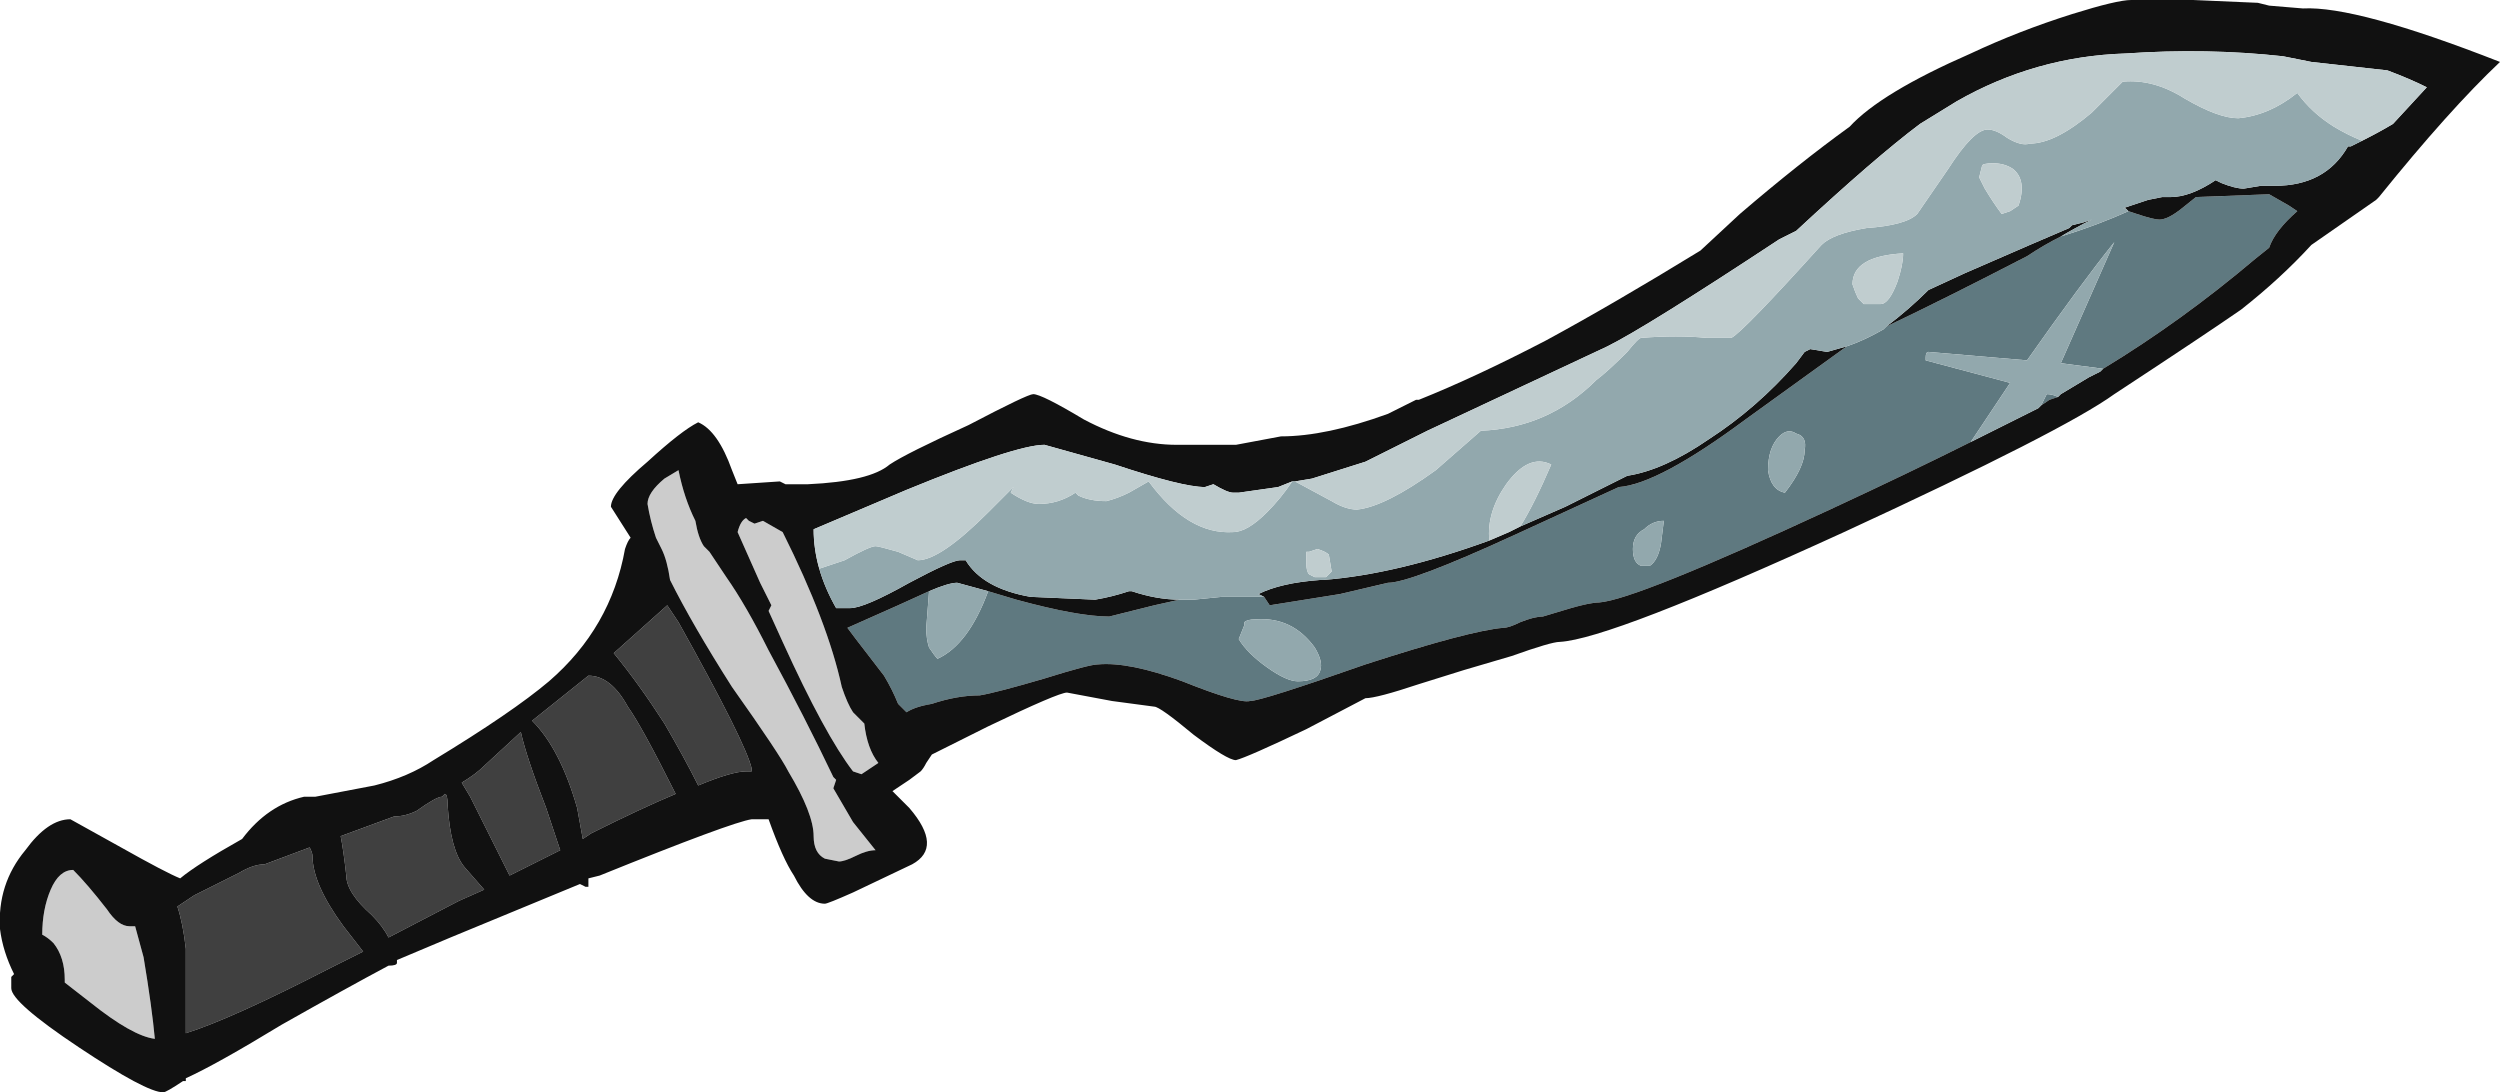 <?xml version="1.0" encoding="UTF-8" standalone="no"?>
<svg xmlns:ffdec="https://www.free-decompiler.com/flash" xmlns:xlink="http://www.w3.org/1999/xlink" ffdec:objectType="shape" height="19.4px" width="44.4px" xmlns="http://www.w3.org/2000/svg">
  <g transform="matrix(1.0, 0.0, 0.0, 1.0, 25.5, 9.05)">
    <path d="M-4.55 1.6 L-4.3 1.6 -3.8 1.55 -3.05 1.55 -2.95 1.7 -1.7 1.5 -0.85 1.3 Q-0.45 1.3 1.4 0.45 L3.25 -0.4 Q3.95 -0.45 5.5 -1.6 L7.3 -2.9 Q7.6 -3.0 7.95 -3.2 L8.0 -3.25 Q9.05 -3.75 10.5 -4.5 10.8 -4.7 11.1 -4.85 11.75 -5.05 12.3 -5.3 L12.45 -5.25 Q12.75 -5.15 12.85 -5.15 13.0 -5.15 13.25 -5.35 L13.5 -5.55 14.8 -5.6 15.15 -5.4 15.3 -5.3 Q14.9 -4.95 14.8 -4.65 L14.55 -4.45 Q13.25 -3.35 11.85 -2.5 L11.1 -2.6 12.05 -4.75 Q11.45 -4.0 10.5 -2.65 L8.75 -2.8 Q8.7 -2.8 8.7 -2.7 L8.7 -2.65 10.2 -2.25 9.5 -1.2 Q8.4 -0.65 7.0 0.0 3.55 1.6 2.9 1.65 2.75 1.65 2.4 1.75 L1.9 1.9 Q1.75 1.9 1.5 2.0 1.3 2.1 1.2 2.1 0.6 2.15 -1.25 2.75 -3.1 3.4 -3.3 3.4 -3.5 3.45 -4.5 3.05 -5.45 2.7 -6.0 2.75 -6.15 2.75 -6.95 3.0 -7.8 3.25 -8.1 3.3 -8.5 3.3 -8.95 3.45 -9.25 3.5 -9.4 3.6 L-9.55 3.45 Q-9.65 3.2 -9.8 2.95 L-10.3 2.3 -10.45 2.1 -9.55 1.7 -9.0 1.45 -9.05 2.1 Q-9.05 2.3 -9.0 2.45 -8.9 2.6 -8.85 2.65 -8.3 2.4 -7.95 1.45 L-7.45 1.6 Q-6.35 1.9 -5.8 1.9 L-5.0 1.7 -4.55 1.6 M6.55 -1.05 Q6.6 -1.3 6.4 -1.35 6.25 -1.45 6.1 -1.3 5.9 -1.1 5.9 -0.7 5.95 -0.35 6.2 -0.3 6.55 -0.75 6.55 -1.05 M11.05 -2.0 L10.9 -1.95 10.75 -1.85 10.85 -2.05 Q10.95 -2.05 11.05 -2.0 M4.0 0.6 L4.05 0.2 Q3.85 0.2 3.7 0.35 3.5 0.45 3.5 0.7 3.5 0.95 3.65 1.0 L3.8 1.0 Q3.95 0.9 4.0 0.6 M-2.05 2.85 Q-2.0 2.7 -2.15 2.45 -2.55 1.9 -3.2 1.95 -3.35 1.95 -3.4 2.0 L-3.4 2.05 -3.5 2.3 Q-3.35 2.55 -3.0 2.8 -2.65 3.05 -2.45 3.05 -2.1 3.05 -2.05 2.85" fill="#5f7980" fill-rule="evenodd" stroke="none"/>
    <path d="M-13.7 -0.55 L-13.45 -0.7 Q-13.35 -0.2 -13.15 0.2 -13.1 0.5 -13.0 0.65 L-12.9 0.75 -12.6 1.2 Q-12.25 1.7 -11.85 2.5 -11.2 3.7 -10.7 4.75 L-10.65 4.8 -10.7 4.95 -10.35 5.55 -9.95 6.05 Q-10.1 6.05 -10.3 6.15 -10.5 6.25 -10.6 6.25 L-10.85 6.2 Q-11.05 6.1 -11.05 5.8 -11.05 5.4 -11.5 4.65 -11.65 4.35 -12.5 3.15 -13.2 2.05 -13.6 1.25 -13.65 0.9 -13.75 0.7 -13.8 0.6 -13.85 0.5 -13.95 0.2 -14.0 -0.1 -14.0 -0.3 -13.7 -0.55 M-10.2 4.7 L-10.35 4.65 Q-10.85 4.0 -11.6 2.35 L-11.85 1.8 -11.8 1.7 -12.0 1.3 -12.4 0.4 Q-12.35 0.2 -12.25 0.15 L-12.2 0.2 -12.1 0.25 -11.95 0.2 -11.6 0.4 Q-10.8 2.0 -10.55 3.15 -10.45 3.45 -10.35 3.6 L-10.15 3.8 Q-10.1 4.25 -9.9 4.5 L-10.2 4.7 M-22.95 7.95 Q-22.8 8.85 -22.75 9.4 -23.15 9.35 -23.9 8.75 L-24.35 8.4 -24.35 8.35 Q-24.35 7.95 -24.55 7.7 -24.65 7.6 -24.75 7.55 -24.75 7.1 -24.6 6.75 -24.45 6.4 -24.2 6.4 -23.95 6.65 -23.6 7.1 -23.4 7.4 -23.2 7.4 L-23.1 7.4 -22.95 7.95" fill="#cccccc" fill-rule="evenodd" stroke="none"/>
    <path d="M-22.05 6.85 L-21.25 6.45 Q-21.0 6.3 -20.8 6.3 L-20.0 6.0 Q-19.95 6.1 -19.95 6.15 -19.95 6.65 -19.4 7.4 L-19.05 7.85 -19.65 8.15 Q-21.4 9.05 -22.2 9.3 L-22.2 7.8 Q-22.25 7.35 -22.35 7.05 L-22.05 6.85 M-15.15 5.85 L-15.25 5.3 Q-15.55 4.25 -16.05 3.75 L-15.05 2.95 Q-14.65 2.95 -14.35 3.5 -14.1 3.85 -13.5 5.05 -14.1 5.3 -15.0 5.75 L-15.15 5.85 M-17.25 6.35 L-16.9 6.75 -17.35 6.95 -18.6 7.6 Q-18.7 7.4 -18.9 7.2 -19.35 6.8 -19.35 6.5 -19.4 6.05 -19.45 5.8 L-18.5 5.45 Q-18.3 5.45 -18.1 5.35 -17.75 5.1 -17.65 5.1 L-17.6 5.05 Q-17.55 5.05 -17.55 5.25 -17.5 6.05 -17.25 6.35 M-17.3 4.85 Q-17.05 4.7 -16.9 4.55 L-16.25 3.95 Q-16.15 4.4 -15.8 5.3 L-15.55 6.05 -16.45 6.5 -17.15 5.1 -17.3 4.85 M-13.65 1.7 L-13.45 2.0 Q-12.25 4.15 -12.15 4.6 L-12.15 4.65 -12.25 4.65 Q-12.5 4.65 -13.1 4.9 -13.35 4.4 -13.7 3.8 -14.15 3.1 -14.6 2.55 L-13.65 1.7" fill="#404040" fill-rule="evenodd" stroke="none"/>
    <path d="M11.3 -8.8 Q12.1 -9.05 12.35 -9.05 L13.45 -9.05 14.6 -9.0 14.8 -8.95 15.4 -8.9 Q16.35 -8.95 18.9 -7.95 18.0 -7.1 16.75 -5.55 L16.7 -5.5 15.55 -4.7 Q15.0 -4.1 14.3 -3.55 13.65 -3.1 12.05 -2.05 11.15 -1.4 7.25 0.4 3.1 2.3 2.2 2.35 2.05 2.35 1.35 2.6 L0.5 2.85 -0.3 3.1 Q-1.05 3.35 -1.25 3.35 L-2.3 3.9 Q-3.35 4.4 -3.55 4.45 -3.7 4.45 -4.3 4.0 -4.9 3.5 -5.0 3.5 L-5.75 3.4 -6.55 3.25 Q-6.7 3.25 -7.95 3.85 L-8.95 4.35 -9.05 4.5 Q-9.1 4.6 -9.15 4.65 L-9.35 4.8 -9.65 5.0 Q-9.5 5.15 -9.35 5.3 -8.75 6.0 -9.3 6.3 L-10.35 6.8 Q-10.8 7.0 -10.85 7.0 -11.15 7.0 -11.4 6.5 -11.6 6.2 -11.85 5.5 L-12.15 5.5 Q-12.5 5.55 -14.85 6.5 L-15.05 6.55 -15.05 6.7 -15.1 6.7 -15.2 6.65 -17.5 7.6 Q-17.85 7.75 -18.45 8.0 L-18.45 8.05 Q-18.45 8.1 -18.6 8.1 -19.35 8.5 -20.5 9.15 -21.65 9.85 -22.2 10.1 L-22.2 10.15 -22.25 10.15 Q-22.55 10.35 -22.6 10.35 -22.9 10.35 -24.1 9.55 -25.3 8.75 -25.3 8.5 L-25.3 8.3 -25.25 8.25 Q-25.45 7.85 -25.5 7.45 -25.55 6.65 -25.05 6.05 -24.65 5.5 -24.25 5.5 L-23.35 6.0 Q-22.55 6.45 -22.3 6.55 -22.0 6.3 -21.2 5.85 -20.75 5.25 -20.1 5.1 L-19.9 5.1 -18.85 4.9 Q-18.25 4.75 -17.8 4.45 -16.4 3.6 -15.75 3.05 -14.65 2.1 -14.4 0.7 -14.35 0.55 -14.3 0.5 L-14.65 -0.05 Q-14.65 -0.3 -14.0 -0.85 -13.4 -1.4 -13.1 -1.55 -12.75 -1.4 -12.5 -0.7 L-12.4 -0.45 -11.65 -0.5 -11.55 -0.45 -11.15 -0.45 Q-10.05 -0.5 -9.7 -0.8 -9.4 -1.0 -8.3 -1.5 -7.25 -2.05 -7.15 -2.05 -7.0 -2.05 -6.25 -1.6 -5.4 -1.15 -4.6 -1.15 L-3.55 -1.15 -2.75 -1.3 Q-1.95 -1.3 -0.85 -1.7 L-0.35 -1.95 -0.3 -1.95 Q0.7 -2.35 1.95 -3.0 3.15 -3.65 4.7 -4.6 L5.4 -5.25 Q6.45 -6.15 7.35 -6.8 7.9 -7.4 9.5 -8.1 10.35 -8.5 11.3 -8.8 M-2.5 -0.5 L-2.55 -0.5 -2.8 -0.4 -3.5 -0.3 -3.6 -0.3 Q-3.7 -0.3 -3.95 -0.45 L-4.1 -0.4 Q-4.5 -0.4 -5.7 -0.8 L-6.95 -1.15 Q-7.45 -1.15 -9.4 -0.35 L-11.05 0.35 Q-11.05 0.7 -10.95 1.05 -10.85 1.4 -10.65 1.75 L-10.4 1.75 Q-10.15 1.75 -9.35 1.3 -8.6 0.9 -8.45 0.9 L-8.35 0.9 Q-8.05 1.4 -7.2 1.55 L-6.05 1.6 Q-5.75 1.55 -5.45 1.45 L-5.4 1.45 Q-4.95 1.6 -4.55 1.6 L-5.0 1.7 -5.8 1.9 Q-6.35 1.9 -7.45 1.6 L-7.95 1.45 -8.5 1.3 Q-8.65 1.3 -9.0 1.45 L-9.55 1.7 -10.45 2.1 -10.3 2.3 -9.8 2.95 Q-9.65 3.2 -9.55 3.45 L-9.4 3.6 Q-9.25 3.5 -8.95 3.45 -8.5 3.3 -8.1 3.3 -7.8 3.25 -6.95 3.0 -6.15 2.75 -6.0 2.75 -5.45 2.7 -4.5 3.05 -3.5 3.45 -3.3 3.4 -3.1 3.4 -1.25 2.75 0.6 2.15 1.2 2.1 1.3 2.1 1.5 2.0 1.75 1.9 1.9 1.9 L2.4 1.75 Q2.75 1.65 2.9 1.65 3.55 1.6 7.0 0.0 8.4 -0.65 9.5 -1.2 L10.7 -1.8 10.75 -1.85 10.9 -1.95 11.05 -2.0 11.1 -2.05 11.6 -2.35 11.8 -2.45 11.85 -2.5 Q13.25 -3.35 14.55 -4.45 L14.8 -4.65 Q14.9 -4.95 15.3 -5.3 L15.15 -5.4 14.8 -5.6 13.5 -5.55 13.25 -5.35 Q13.0 -5.15 12.85 -5.15 12.75 -5.15 12.45 -5.25 L12.3 -5.3 12.25 -5.35 12.2 -5.35 12.65 -5.5 12.9 -5.55 13.05 -5.55 Q13.4 -5.55 13.85 -5.85 L13.95 -5.8 Q14.2 -5.7 14.35 -5.7 L14.65 -5.75 14.9 -5.75 Q15.8 -5.75 16.2 -6.45 L16.25 -6.45 16.45 -6.55 Q16.75 -6.7 17.0 -6.85 L17.6 -7.5 Q17.3 -7.65 16.9 -7.8 L15.55 -7.95 15.05 -8.05 Q13.7 -8.2 12.25 -8.1 10.65 -8.05 9.25 -7.25 L8.6 -6.85 Q7.8 -6.25 6.4 -4.95 L6.1 -4.8 Q3.75 -3.25 3.05 -2.9 L-0.15 -1.4 -1.25 -0.85 -2.2 -0.55 -2.5 -0.5 M-3.05 1.55 L-3.15 1.5 Q-2.75 1.3 -2.05 1.25 L-2.0 1.25 Q-0.7 1.15 0.95 0.55 L1.3 0.4 1.5 0.3 2.3 -0.05 3.4 -0.6 Q4.05 -0.7 4.85 -1.25 5.7 -1.8 6.4 -2.6 L6.55 -2.8 6.65 -2.85 6.95 -2.8 7.3 -2.9 5.5 -1.6 Q3.95 -0.45 3.25 -0.4 L1.4 0.45 Q-0.45 1.3 -0.85 1.3 L-1.7 1.5 -2.95 1.7 -3.05 1.55 M8.0 -3.25 Q8.4 -3.55 8.75 -3.9 L9.4 -4.2 10.55 -4.7 11.25 -5.0 11.3 -5.05 11.5 -5.1 11.65 -5.15 Q11.35 -5.0 11.1 -4.85 10.8 -4.7 10.5 -4.5 9.05 -3.75 8.0 -3.25 M-13.7 -0.55 Q-14.0 -0.3 -14.0 -0.1 -13.95 0.2 -13.85 0.5 -13.8 0.6 -13.75 0.7 -13.65 0.9 -13.6 1.25 -13.2 2.05 -12.5 3.15 -11.65 4.35 -11.5 4.65 -11.05 5.4 -11.05 5.8 -11.05 6.1 -10.85 6.2 L-10.6 6.25 Q-10.5 6.25 -10.3 6.15 -10.1 6.05 -9.95 6.05 L-10.35 5.55 -10.7 4.95 -10.65 4.8 -10.7 4.75 Q-11.2 3.7 -11.85 2.5 -12.25 1.7 -12.6 1.2 L-12.9 0.75 -13.0 0.65 Q-13.1 0.5 -13.15 0.2 -13.35 -0.2 -13.45 -0.7 L-13.7 -0.55 M-10.2 4.7 L-9.9 4.5 Q-10.1 4.25 -10.15 3.8 L-10.35 3.6 Q-10.45 3.45 -10.55 3.15 -10.8 2.0 -11.6 0.4 L-11.95 0.2 -12.1 0.25 -12.2 0.2 -12.25 0.15 Q-12.35 0.2 -12.4 0.4 L-12.0 1.3 -11.8 1.7 -11.85 1.8 -11.6 2.35 Q-10.85 4.0 -10.35 4.65 L-10.2 4.7 M-13.65 1.7 L-14.6 2.55 Q-14.15 3.1 -13.7 3.8 -13.35 4.4 -13.1 4.9 -12.5 4.65 -12.25 4.65 L-12.15 4.65 -12.15 4.6 Q-12.25 4.15 -13.45 2.0 L-13.65 1.7 M-17.3 4.85 L-17.15 5.1 -16.45 6.5 -15.55 6.05 -15.8 5.3 Q-16.15 4.4 -16.25 3.95 L-16.9 4.55 Q-17.05 4.7 -17.3 4.85 M-17.25 6.35 Q-17.5 6.05 -17.55 5.25 -17.55 5.05 -17.6 5.05 L-17.65 5.1 Q-17.75 5.1 -18.1 5.35 -18.3 5.45 -18.5 5.45 L-19.45 5.8 Q-19.4 6.05 -19.35 6.5 -19.35 6.8 -18.9 7.2 -18.7 7.4 -18.6 7.6 L-17.35 6.95 -16.9 6.75 -17.25 6.35 M-15.15 5.85 L-15.0 5.75 Q-14.1 5.3 -13.5 5.05 -14.1 3.85 -14.35 3.5 -14.65 2.95 -15.05 2.95 L-16.05 3.75 Q-15.55 4.25 -15.25 5.3 L-15.15 5.85 M-22.05 6.85 L-22.35 7.05 Q-22.25 7.35 -22.2 7.8 L-22.2 9.3 Q-21.4 9.05 -19.65 8.15 L-19.05 7.85 -19.4 7.4 Q-19.95 6.65 -19.95 6.15 -19.95 6.1 -20.0 6.0 L-20.8 6.3 Q-21.0 6.3 -21.25 6.45 L-22.05 6.85 M-22.95 7.95 L-23.1 7.4 -23.2 7.4 Q-23.4 7.4 -23.6 7.1 -23.95 6.65 -24.2 6.4 -24.45 6.4 -24.6 6.75 -24.75 7.1 -24.75 7.55 -24.65 7.6 -24.55 7.7 -24.35 7.95 -24.35 8.35 L-24.35 8.4 -23.9 8.75 Q-23.15 9.35 -22.75 9.4 -22.8 8.85 -22.95 7.95" fill="#111111" fill-rule="evenodd" stroke="none"/>
    <path d="M-2.5 -0.5 L-1.85 -0.15 Q-1.6 0.0 -1.4 0.0 -0.9 -0.05 0.0 -0.7 L0.8 -1.4 Q2.0 -1.45 2.85 -2.3 3.05 -2.45 3.4 -2.8 3.6 -3.05 3.65 -3.05 4.3 -3.1 4.8 -3.05 L5.25 -3.05 Q5.45 -3.15 6.85 -4.7 7.05 -4.9 7.65 -5.0 8.35 -5.05 8.55 -5.25 L9.1 -6.05 Q9.55 -6.75 9.8 -6.75 9.95 -6.75 10.15 -6.6 10.4 -6.45 10.55 -6.5 11.0 -6.5 11.65 -7.05 L12.2 -7.6 Q12.75 -7.65 13.3 -7.3 13.9 -6.95 14.25 -6.95 14.8 -7.0 15.3 -7.4 15.55 -7.05 15.95 -6.8 16.2 -6.65 16.45 -6.55 L16.25 -6.45 16.2 -6.45 Q15.8 -5.75 14.9 -5.75 L14.65 -5.75 14.35 -5.7 Q14.2 -5.7 13.95 -5.8 L13.85 -5.85 Q13.4 -5.55 13.05 -5.55 L12.9 -5.55 12.65 -5.5 12.2 -5.35 12.25 -5.35 12.3 -5.3 Q11.75 -5.05 11.1 -4.85 11.35 -5.0 11.65 -5.15 L11.5 -5.1 11.3 -5.05 11.25 -5.0 10.55 -4.7 9.4 -4.2 8.75 -3.9 Q8.4 -3.55 8.0 -3.25 L7.95 -3.2 Q7.6 -3.0 7.3 -2.9 L6.95 -2.8 6.65 -2.85 6.55 -2.8 6.4 -2.6 Q5.7 -1.8 4.85 -1.25 4.05 -0.7 3.4 -0.6 L2.3 -0.05 1.5 0.3 Q1.75 -0.1 2.05 -0.8 1.65 -1.0 1.25 -0.45 0.9 0.05 0.95 0.55 -0.7 1.15 -2.0 1.25 L-2.05 1.25 Q-2.75 1.3 -3.15 1.5 L-3.05 1.55 -3.8 1.55 -4.3 1.6 -4.55 1.6 Q-4.95 1.6 -5.4 1.45 L-5.45 1.45 Q-5.75 1.55 -6.05 1.6 L-7.2 1.55 Q-8.05 1.4 -8.35 0.9 L-8.45 0.9 Q-8.6 0.9 -9.35 1.3 -10.15 1.75 -10.4 1.75 L-10.65 1.75 Q-10.85 1.4 -10.95 1.05 L-10.5 0.9 Q-10.05 0.65 -9.95 0.65 -9.9 0.65 -9.55 0.75 L-9.2 0.9 Q-8.8 0.9 -7.95 0.05 L-7.5 -0.4 -7.55 -0.3 Q-7.25 -0.1 -7.05 -0.1 -6.7 -0.1 -6.4 -0.3 L-6.35 -0.25 Q-6.15 -0.15 -5.85 -0.15 -5.65 -0.2 -5.45 -0.3 L-5.1 -0.5 Q-4.4 0.45 -3.6 0.4 -3.35 0.4 -3.0 0.05 -2.75 -0.2 -2.55 -0.5 L-2.5 -0.5 M10.35 -5.4 Q10.5 -5.85 10.25 -6.05 10.1 -6.15 9.9 -6.15 9.7 -6.15 9.7 -6.1 L9.65 -5.9 9.75 -5.7 Q9.9 -5.45 10.05 -5.25 L10.2 -5.3 10.35 -5.4 M8.2 -4.05 Q8.3 -4.35 8.3 -4.55 7.4 -4.5 7.4 -4.0 7.45 -3.85 7.5 -3.75 L7.6 -3.65 7.9 -3.65 Q8.05 -3.65 8.2 -4.05 M6.55 -1.05 Q6.55 -0.75 6.2 -0.3 5.95 -0.35 5.9 -0.7 5.9 -1.1 6.1 -1.3 6.25 -1.45 6.4 -1.35 6.6 -1.3 6.55 -1.05 M11.05 -2.0 Q10.95 -2.05 10.85 -2.05 L10.75 -1.85 10.7 -1.8 9.5 -1.2 10.2 -2.25 8.7 -2.65 8.7 -2.7 Q8.7 -2.8 8.75 -2.8 L10.5 -2.65 Q11.45 -4.0 12.05 -4.75 L11.1 -2.6 11.85 -2.5 11.8 -2.45 11.6 -2.35 11.1 -2.05 11.05 -2.0 M-9.0 1.45 Q-8.65 1.3 -8.5 1.3 L-7.95 1.45 Q-8.3 2.4 -8.85 2.65 -8.9 2.6 -9.0 2.45 -9.05 2.3 -9.05 2.1 L-9.0 1.45 M4.0 0.6 Q3.95 0.9 3.8 1.0 L3.65 1.0 Q3.5 0.95 3.5 0.7 3.5 0.45 3.7 0.35 3.85 0.2 4.05 0.2 L4.0 0.6 M-1.9 0.8 Q-1.95 0.75 -2.1 0.7 L-2.25 0.75 -2.3 0.75 -2.3 0.95 Q-2.3 1.1 -2.25 1.15 L-2.15 1.2 -1.95 1.2 -1.85 1.1 -1.9 0.8 M-2.05 2.85 Q-2.1 3.05 -2.45 3.05 -2.65 3.05 -3.0 2.8 -3.35 2.55 -3.5 2.3 L-3.4 2.05 -3.4 2.0 Q-3.35 1.95 -3.2 1.95 -2.55 1.9 -2.15 2.45 -2.0 2.7 -2.05 2.85" fill="#92a8ad" fill-rule="evenodd" stroke="none"/>
    <path d="M16.45 -6.55 Q16.2 -6.65 15.95 -6.8 15.55 -7.05 15.3 -7.4 14.8 -7.0 14.25 -6.95 13.9 -6.95 13.3 -7.3 12.75 -7.65 12.2 -7.6 L11.65 -7.05 Q11.0 -6.5 10.55 -6.5 10.4 -6.45 10.15 -6.6 9.95 -6.75 9.8 -6.75 9.55 -6.75 9.1 -6.05 L8.55 -5.25 Q8.35 -5.05 7.65 -5.0 7.05 -4.9 6.85 -4.7 5.45 -3.15 5.25 -3.05 L4.8 -3.05 Q4.3 -3.1 3.65 -3.05 3.6 -3.05 3.4 -2.8 3.05 -2.45 2.85 -2.3 2.0 -1.45 0.8 -1.4 L0.0 -0.7 Q-0.9 -0.05 -1.4 0.0 -1.6 0.0 -1.85 -0.15 L-2.5 -0.5 -2.2 -0.55 -1.25 -0.85 -0.15 -1.4 3.05 -2.9 Q3.75 -3.25 6.1 -4.8 L6.4 -4.95 Q7.8 -6.25 8.6 -6.85 L9.25 -7.25 Q10.65 -8.05 12.25 -8.1 13.7 -8.2 15.05 -8.05 L15.55 -7.95 16.9 -7.8 Q17.3 -7.65 17.6 -7.5 L17.0 -6.85 Q16.75 -6.7 16.45 -6.55 M-2.55 -0.5 Q-2.75 -0.2 -3.0 0.05 -3.35 0.4 -3.6 0.4 -4.4 0.45 -5.1 -0.5 L-5.45 -0.3 Q-5.65 -0.2 -5.85 -0.15 -6.15 -0.15 -6.35 -0.25 L-6.4 -0.3 Q-6.7 -0.1 -7.05 -0.1 -7.25 -0.1 -7.55 -0.3 L-7.5 -0.4 -7.95 0.05 Q-8.8 0.9 -9.2 0.9 L-9.55 0.75 Q-9.9 0.65 -9.95 0.65 -10.05 0.65 -10.5 0.9 L-10.95 1.05 Q-11.05 0.7 -11.05 0.35 L-9.4 -0.35 Q-7.45 -1.15 -6.95 -1.15 L-5.7 -0.8 Q-4.5 -0.4 -4.1 -0.4 L-3.95 -0.45 Q-3.7 -0.3 -3.6 -0.3 L-3.5 -0.3 -2.8 -0.4 -2.55 -0.5 M0.95 0.55 Q0.9 0.05 1.25 -0.45 1.65 -1.0 2.05 -0.8 1.75 -0.1 1.5 0.3 L1.3 0.4 0.95 0.55 M10.35 -5.4 L10.2 -5.3 10.05 -5.25 Q9.9 -5.45 9.75 -5.7 L9.65 -5.9 9.7 -6.1 Q9.7 -6.15 9.9 -6.15 10.1 -6.15 10.25 -6.05 10.5 -5.85 10.35 -5.4 M8.2 -4.05 Q8.05 -3.65 7.9 -3.65 L7.6 -3.65 7.5 -3.75 Q7.45 -3.85 7.4 -4.0 7.4 -4.5 8.3 -4.55 8.3 -4.35 8.2 -4.05 M-1.9 0.8 L-1.85 1.1 -1.95 1.2 -2.15 1.2 -2.25 1.15 Q-2.3 1.1 -2.3 0.95 L-2.3 0.75 -2.25 0.75 -2.1 0.7 Q-1.95 0.75 -1.9 0.8" fill="#c0cdcf" fill-rule="evenodd" stroke="none"/>
  </g>
</svg>
